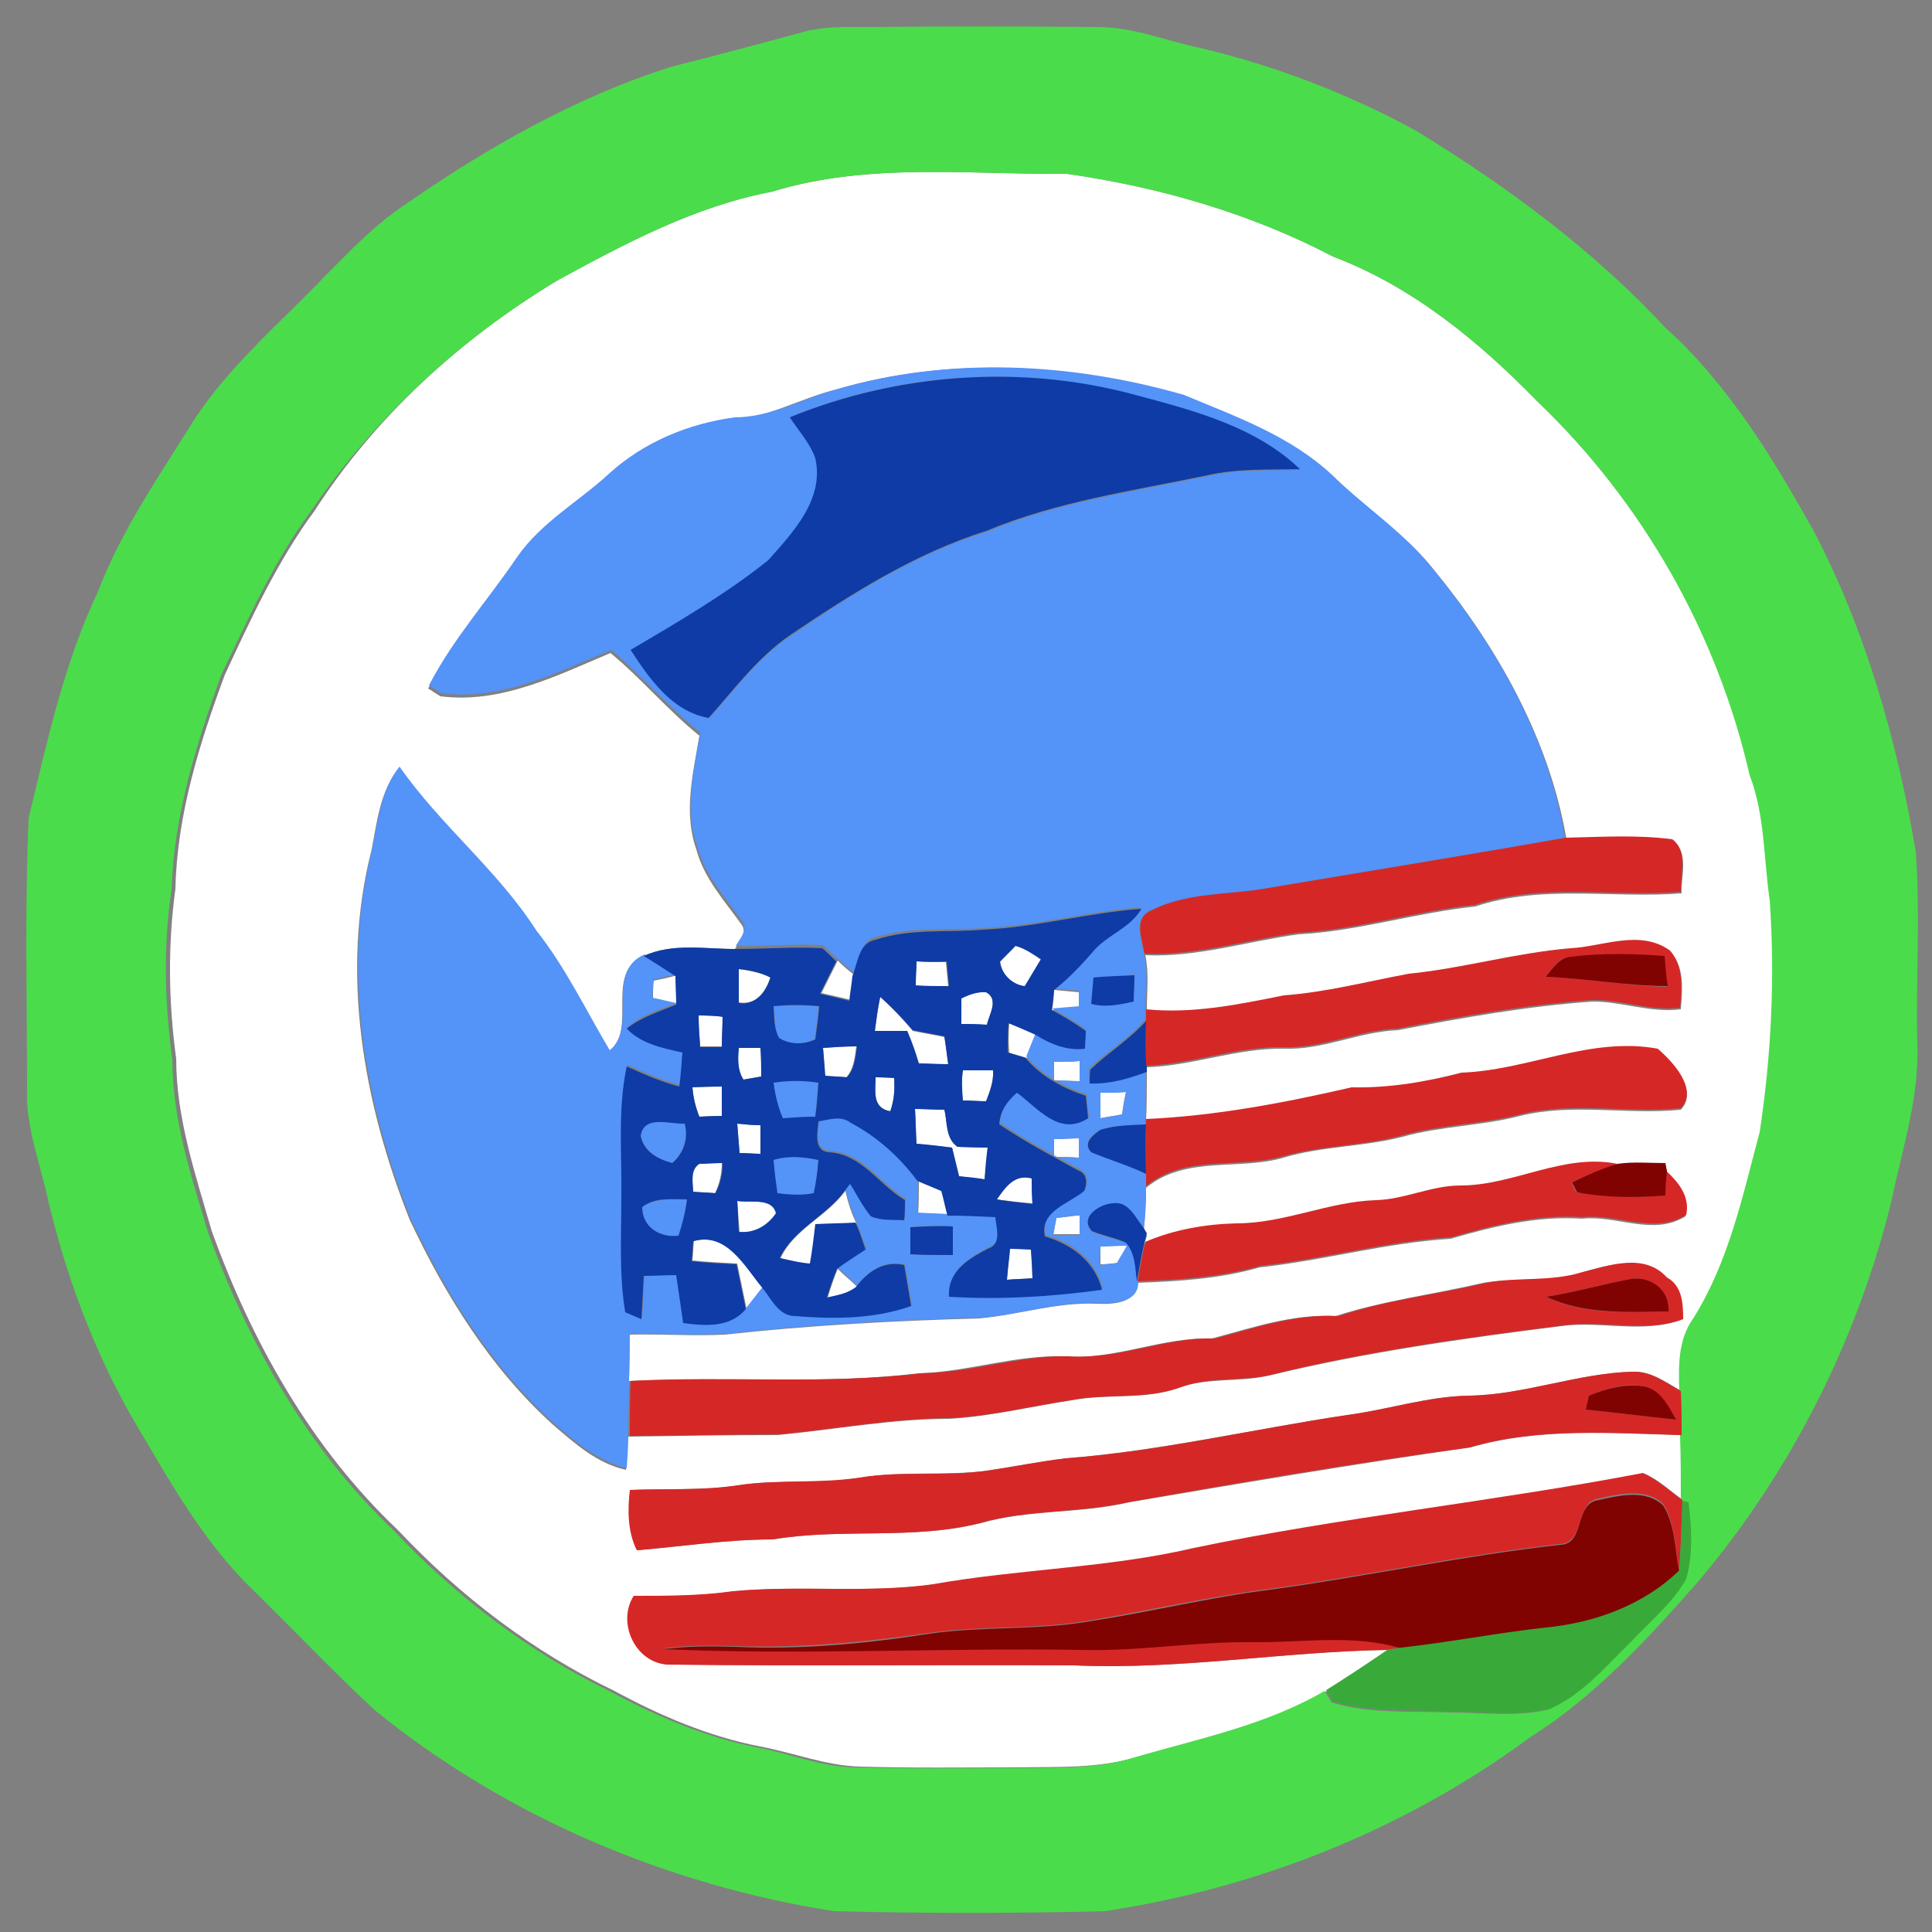 <?xml version="1.0" encoding="utf-8"?>
<!-- Generator: Adobe Illustrator 26.0.3, SVG Export Plug-In . SVG Version: 6.00 Build 0)  -->
<svg version="1.1" id="Layer_1" xmlns="http://www.w3.org/2000/svg" xmlns:xlink="http://www.w3.org/1999/xlink" x="0px" y="0px"
	 viewBox="0 0 250 250" style="enable-background:new 0 0 250 250;" xml:space="preserve">
<rect x="0" y="0" width="250" height="250" fill="#808080" stroke="none"/>
<style type="text/css">
	.st0{fill:#FFFFFF;}
	.st1{fill:#4BDC4B;}
	.st2{fill:#5493F7;}
	.st3{fill:#0E3BA5;}
	.st4{fill:#D62727;}
	.st5{fill:#800302;}
	.st6{fill:#39AA39;}
</style>
<g id="_x23_ffffffff">
	<path class="st0" d="M99.9,24.8c12.4-3.8,25.4-2.2,38.2-2.3c11.9,1.7,23.7,5.1,34.4,10.7c10.3,3.9,18.9,11,26.5,18.8
		c13.6,13,23.2,30,27.7,48.2c2,5.2,1.8,10.8,2.6,16.2c0.6,10,0.1,20.1-1.3,30c-2.3,8.2-4,16.8-8.6,24.1c-2,2.8-1.9,6.2-1.8,9.5
		c-2-1.1-3.9-2.6-6.3-2.5c-7.2,0.2-14,3-21.2,3.1c-5.3,0.1-10.4,1.8-15.6,2.5c-12.2,1.8-24.2,4.6-36.4,5.6
		c-3.4,0.4-6.8,1.1-10.2,1.6c-5.5,0.7-11,0-16.5,0.9c-5.2,0.9-10.6,0.2-15.8,1c-4.6,0.7-9.3,0.4-13.9,0.6c-0.3,2.6-0.4,5.4,0.9,7.8
		c5.8-0.5,11.7-1.4,17.5-1.4c8.9-1.5,18,0.1,26.8-2.1c6.3-1.8,12.8-1.2,19.2-2.7c14.7-2.5,29.4-5,44.2-7.1
		c8.9-2.6,18.3-1.8,27.5-1.6c0.1,2.8,0.1,5.7,0.1,8.5c-1.7-1.2-3.2-2.7-5.1-3.5c-19.3,3.6-38.9,5.7-58.1,9.7
		c-11.1,2.6-22.5,2.7-33.6,4.6c-8.6,1.2-17.3,0.1-25.9,0.9c-4.2,0.6-8.5,0.7-12.8,0.6c-2.4,3.7,0.4,9.2,4.9,8.9
		c17.3,0.2,34.7,0,52,0.1c13.6,0.6,27-1.8,40.5-2c-2.6,1.7-5.3,3.5-7.9,5.2c-7.6,4.4-16.3,6.2-24.6,8.6c-5.1,1.6-10.6,1.3-15.9,1.4
		c-6.7,0-13.3,0.1-20-0.1c-4.5-0.1-8.7-1.8-13-2.6c-6.7-1.3-13-4-18.9-7.2c-10.6-5.1-20-12.3-28-20.8
		c-11.2-10.6-18.9-24.3-24.1-38.7c-2.1-7.3-4.6-14.6-4.6-22.3c-1-7.3-1.1-14.7-0.1-22c0.2-9.5,3.1-18.8,6.4-27.7
		c3.4-7.3,6.8-14.7,11.6-21.2C48.5,54,59.5,43.9,72.1,36.3C80.9,31.5,89.9,26.7,99.9,24.8 M108.2,50.4c-4.5,1.1-8.6,3.5-13.2,4
		c-6,0.8-11.8,3.2-16.3,7.3c-3.9,3.6-8.8,6.4-11.9,10.8c-3.8,5.5-8.3,10.6-11.4,16.6c0.4,0.2,1.2,0.8,1.6,1c7.8,1,15.1-2.7,22-5.6
		c4,3.3,7.4,7.4,11.5,10.7c-0.8,4.8-2.1,9.9-0.4,14.7c1,3.8,3.7,6.7,5.9,9.8c0.7,1-0.4,2.2-0.9,3.1c-3.9,0-8.1-0.8-11.8,0.9
		c-5.2,2.3-0.7,9.4-4.5,12.4c-3.1-5.2-5.7-10.8-9.5-15.5c-5-7.8-12.5-13.6-17.7-21.2c-2.4,3-2.8,6.8-3.5,10.5
		c-4.1,15.9-1.1,32.8,4.9,47.9c4.6,9.8,10.5,19.3,18.6,26.6c2.8,2.4,5.7,5,9.4,5.8c0.1-1.4,0.2-2.9,0.2-4.3
		c6.5-0.1,12.9-0.2,19.4-0.2c7.4-0.7,14.8-2.1,22.2-2.1c5.4-0.3,10.6-1.6,15.9-2.4c4.6-0.9,9.3,0,13.8-1.6c3.8-1.4,7.8-0.7,11.7-1.6
		c12.4-3,25.1-4.8,37.8-6.4c5.1-0.7,10.6,1,15.5-0.8c0-2-0.1-4.2-2.1-5.4c-2.9-3.2-7.4-1.6-10.9-0.7c-4.1,1.3-8.4,0.6-12.6,1.3
		c-6.4,1.5-12.9,2.3-19.1,4.3c-5.6-0.3-10.7,1.5-16,2.9c-6.5-0.2-12.5,2.8-19,2.3c-6.4-0.2-12.5,2-18.9,2.2
		c-12.5,1.5-25.1,0.4-37.7,1c0-2,0.1-4,0.1-6c4.2-0.1,8.3,0.2,12.5,0c10.9-1.2,21.9-1.8,33-2.1c5.1-0.5,9.9-2.1,15.1-1.9
		c2,0.1,5.2,0,5.2-2.7c5.4-0.2,10.7-0.5,15.9-2c8.3-0.9,16.4-3.2,24.7-3.7c5.5-1.6,11.2-3,17-2.6c4.5-0.5,9.2,2.3,13.4-0.3
		c0.5-2.4-1.1-4.2-2.6-5.7l-0.2-1c-2.1,0-4.1-0.2-6.2,0.1c-7.1-1.4-13.4,2.8-20.3,2.8c-3.8,0-7.2,1.9-10.9,2c-6.1,0.1-11.9,3-18,3
		c-4,0.1-8.1,0.8-11.8,2.4l0.3-1.1l-0.4-0.7c0.2-1.8,0.3-3.6,0.3-5.5c5.1-4.2,12-2.2,17.8-3.9c5-1.5,10.4-1.4,15.4-2.7
		c5-1.4,10.2-1.4,15.2-2.7c6.8-1.7,13.9-0.1,20.8-0.8c2.3-2.4-1-6-3-7.7c-8.7-1.7-16.8,2.7-25.4,3.1c-4.6,1.3-9.4,2.1-14.2,2
		c-8.7,2-17.6,3.7-26.6,4.1c0.1-2.1,0.1-4.1,0.1-6.2l0-0.8c6-0.2,11.7-2.5,17.7-2.4c5.1,0.2,9.7-2.2,14.8-2.4
		c8.3-1.6,16.7-3.1,25.2-3.7c3.8,0,7.5,1.5,11.4,1c0.2-2.5,0.5-5.4-1.3-7.4c-3.9-2.8-8.6-0.5-12.9-0.3c-7,0.6-13.8,2.7-20.9,3.2
		c-5.4,1-10.7,2.5-16.2,2.8c-5.9,1.2-11.8,2.4-17.8,1.8c0-2.4,0.3-4.8-0.2-7.1c6.7,0.3,13.2-1.8,19.8-2.7c7.7-0.4,15.2-2.8,22.9-3.6
		c8.7-2.9,17.8-1,26.7-1.7c-0.1-2.2,1-5.2-1.1-6.8c-4.6-0.6-9.2-0.4-13.8-0.2c-2.2-12.9-8.9-24.8-17.1-34.8
		c-3.7-4.7-8.8-7.9-13-12.1c-5.4-5.1-12.5-7.6-19.2-10.4C138.7,47,122.8,46.1,108.2,50.4z"/>
	<path class="st0" d="M131.4,122.4c1.2,0.3,2.2,1,3.3,1.8c-0.7,1.1-1.4,2.3-2.1,3.5c-1.7-0.2-3-1.6-3.2-3.2
		C130.1,123.7,130.8,123.1,131.4,122.4z"/>
	<path class="st0" d="M118.6,124.4c1.3,0,2.5,0.1,3.8,0.1c0.1,1.1,0.2,2.1,0.3,3.2c-1.4,0-2.8-0.1-4.3-0.1
		C118.5,126.5,118.5,125.5,118.6,124.4z"/>
	<path class="st0" d="M95.6,125.4c1.4,0.2,2.8,0.5,4.1,1c-0.6,1.9-1.8,3.7-4.1,3.3C95.6,128.3,95.6,126.8,95.6,125.4z"/>
	<path class="st0" d="M106.3,128.5c0.7-1.4,1.4-2.8,2.1-4.2c0.7,0.7,1.4,1.3,2.2,1.9c-0.2,1.1-0.3,2.1-0.4,3.2
		C108.9,129.1,107.6,128.8,106.3,128.5z"/>
	<path class="st0" d="M84.6,126.9c1-0.2,2-0.4,3-0.7c0,1.2,0.1,2.5,0.1,3.7c-1.1-0.2-2.1-0.5-3.2-0.7
		C84.5,128.4,84.5,127.7,84.6,126.9z"/>
	<path class="st0" d="M124.4,129.2c1-0.5,2.1-0.9,3.2-0.8c1.7,0.9,0.4,2.8,0.1,4.2c-1.1,0-2.2-0.1-3.3-0.1
		C124.4,131.4,124.4,130.3,124.4,129.2z"/>
	<path class="st0" d="M136.4,128.1c1.1,0.1,2.2,0.2,3.2,0.3c0,0.5,0,1.5,0,2c-1.2,0.1-2.4,0.2-3.5,0.3
		C136.3,130.1,136.4,128.8,136.4,128.1z"/>
	<path class="st0" d="M113.9,129c1.5,1.4,2.9,2.8,4.2,4.4c1.4,0.3,2.7,0.5,4.1,0.8c0.2,1.2,0.4,2.4,0.5,3.6c-1.3,0-2.5-0.1-3.8-0.1
		c-0.5-1.4-1-2.8-1.5-4.2c-1.4,0-2.8,0-4.2,0C113.4,131.9,113.6,130.4,113.9,129z"/>
	<path class="st0" d="M90.4,131.4c1,0,2.1,0.1,3.1,0.1c0,1.3-0.1,2.6-0.1,3.9c-0.9,0-1.9,0-2.8,0C90.5,134.1,90.4,132.7,90.4,131.4z
		"/>
	<path class="st0" d="M130.6,132.4c1.2,0.4,2.3,0.9,3.5,1.5c-0.4,1-0.8,2-1.2,3c-0.6-0.2-1.8-0.5-2.3-0.7
		C130.5,134.9,130.5,133.7,130.6,132.4z"/>
	<path class="st0" d="M95.6,135.6c0.9-0.1,1.9,0,2.8,0c0.1,1.2,0.1,2.4,0.1,3.7c-0.6,0.1-1.7,0.3-2.3,0.4
		C95.4,138.5,95.4,137,95.6,135.6z"/>
	<path class="st0" d="M106.5,135.6c1.4-0.1,2.9-0.2,4.3-0.2c-0.2,1.4-0.3,2.9-1.3,4c-0.9-0.1-1.8-0.1-2.8-0.2
		C106.7,138,106.6,136.8,106.5,135.6z"/>
	<path class="st0" d="M136.4,137.4c1.1,0,2.2,0,3.3-0.1c0,0.6,0,1.9,0,2.6c-1.1,0-2.2-0.1-3.3-0.1
		C136.4,139.2,136.4,138,136.4,137.4z"/>
	<path class="st0" d="M124.6,138.5c1.3,0,2.6,0,3.9,0c0.1,1.4-0.4,2.7-0.9,4c-1,0-2-0.1-3-0.1C124.4,141.1,124.4,139.8,124.6,138.5z
		"/>
	<path class="st0" d="M113.3,139.4c0.6,0,1.8,0.1,2.4,0.1c0.1,1.5,0,2.9-0.5,4.3C112.8,143.3,113.3,141.1,113.3,139.4z"/>
	<path class="st0" d="M89.6,140.7c1.3,0,2.5-0.1,3.8-0.1c0,1.3,0,2.5,0,3.8c-1,0-1.9,0-2.9,0.1C90,143.2,89.7,142,89.6,140.7z"/>
	<path class="st0" d="M142.4,141.4c1.1,0,2.2,0,3.3-0.1c-0.2,0.9-0.4,1.9-0.5,2.9c-0.9,0.2-1.8,0.3-2.8,0.5
		C142.4,143.6,142.4,142.5,142.4,141.4z"/>
	<path class="st0" d="M118.4,143.5c1.2,0,2.5,0.1,3.8,0.1c0.4,1.6,0.2,3.7,1.7,4.8c1.3,0.1,2.6,0.1,3.9,0.1
		c-0.1,1.4-0.2,2.7-0.4,4.1c-1.1-0.1-2.2-0.2-3.3-0.4c-0.3-1.2-0.6-2.5-0.9-3.7c-1.5-0.2-3.1-0.3-4.6-0.5
		C118.5,146.5,118.5,145,118.4,143.5z"/>
	<path class="st0" d="M95.4,145.4c1,0.1,2,0.2,3,0.2c0,1.2,0,2.5,0,3.7c-0.9,0-1.8-0.1-2.7-0.1C95.6,148,95.5,146.7,95.4,145.4z"/>
	<path class="st0" d="M136.4,147.4c1.1,0,2.2-0.1,3.2-0.1c0,0.6,0,1.9,0,2.5c-1.1,0-2.2-0.1-3.2-0.1
		C136.4,149.1,136.4,148,136.4,147.4z"/>
	<path class="st0" d="M90.5,150.6c1-0.1,1.9-0.1,2.9-0.1c0,1.4-0.3,2.7-0.9,3.9c-1-0.1-1.9-0.1-2.9-0.2
		C89.7,153,89.3,151.4,90.5,150.6z"/>
	<path class="st0" d="M129,155.2c1.1-1.6,2.3-3.3,4.5-2.8c0,1.1,0.1,2.2,0.1,3.3C132.1,155.6,130.5,155.4,129,155.2z"/>
	<path class="st0" d="M118.9,152.9c1,0.4,2.1,0.9,3.1,1.3c0.3,1.1,0.6,2.1,0.8,3.2c-1.3,0-2.7-0.1-4-0.2
		C118.9,155.7,118.9,154.3,118.9,152.9z"/>
	<path class="st0" d="M101,162.8c1.8-3.8,6-5.4,8.4-8.7c0.3,1.5,0.8,2.9,1.4,4.2c-1.7,0.1-3.5,0.1-5.2,0.2c-0.2,1.7-0.4,3.4-0.7,5.1
		C103.6,163.4,102.3,163.1,101,162.8z"/>
	<path class="st0" d="M95.4,155.4c1.7,0.3,4.4-0.5,5.1,1.6c-1.1,1.6-2.8,2.7-4.8,2.4C95.6,158.1,95.5,156.8,95.4,155.4z"/>
	<path class="st0" d="M136.7,157.6c1-0.1,2-0.2,3-0.4c0,0.6,0,1.9,0,2.5c-1.1,0-2.2,0-3.4,0C136.4,159.2,136.6,158.1,136.7,157.6z"
		/>
	<path class="st0" d="M89.8,160.6c4.4-1.2,6.6,3.2,8.9,6c-0.7,0.9-1.4,1.8-2.1,2.7c-0.4-1.9-0.8-3.8-1.2-5.8
		c-1.9-0.1-3.9-0.2-5.8-0.4C89.7,162.3,89.7,161.4,89.8,160.6z"/>
	<path class="st0" d="M130.7,161.6c0.9,0,1.8,0.1,2.7,0.1c0.1,1.2,0.1,2.5,0.2,3.7c-1.1,0.1-2.2,0.1-3.3,0.2
		C130.4,164.3,130.5,162.9,130.7,161.6z"/>
	<path class="st0" d="M142.4,161.3c1.1-0.1,2.3-0.1,3.5-0.2c-0.4,0.8-0.9,1.5-1.3,2.3c-0.6,0.1-1.6,0.2-2.2,0.2
		C142.4,163.1,142.4,161.9,142.4,161.3z"/>
	<path class="st0" d="M108.4,164.2c0.8,0.8,1.7,1.5,2.5,2.3c-1.1,0.9-2.5,1.1-3.8,1.4C107.5,166.6,107.9,165.4,108.4,164.2z"/>
</g>
<g id="_x23_4bdc4bff">
	<path class="st1" d="M103.7,4.2c2.7-0.8,5.5-0.7,8.3-0.7c10-0.1,20-0.1,30.1,0c4.6,0,8.8,1.8,13.2,2.7c9.7,2.3,19.1,5.9,27.9,10.7
		c11.8,7.2,22.9,15.4,32.3,25.5c8.2,7.4,14,17,19.3,26.5c6.7,12.9,10.7,27.1,13.1,41.3c0.6,8.2,0,16.4,0.2,24.7
		c0.3,6.9-1.9,13.6-3.3,20.3c-4.4,18.1-13,35.2-25.1,49.5c-6.5,7.4-13.3,14.8-21.7,20.1c-16.1,11.9-35.2,19.5-55,22.5
		c-11.7,0.3-23.4,0.3-35.1,0c-21.6-3.4-42.4-12.2-59.4-26c-5.4-5-10.4-10.3-15.6-15.4c-6.8-6.5-11.3-14.9-16-22.8
		c-4.9-8.7-8.4-18.2-10.7-27.9c-1-4.7-2.9-9.4-2.7-14.3c0-11.7-0.3-23.4,0.2-35c2.4-10,4.6-20.1,9-29.4c2.9-7.6,7.5-14.3,11.8-21.2
		c4.5-7.3,11-12.8,16.9-18.9c3.3-3.3,6.5-6.8,10.4-9.5c10.9-7.6,22.5-14.3,35.2-18.3C92.6,7.2,98.2,5.7,103.7,4.2 M99.9,24.8
		c-10,1.9-19,6.7-27.8,11.5C59.5,43.9,48.5,54,40.2,66.2c-4.8,6.5-8.1,13.9-11.6,21.2c-3.2,8.9-6.1,18.1-6.4,27.7
		c-1.1,7.3-0.9,14.7,0.1,22c0,7.7,2.4,15,4.6,22.3c5.2,14.4,12.9,28.1,24.1,38.7c8,8.5,17.5,15.7,28,20.8c6,3.2,12.3,5.9,18.9,7.2
		c4.3,0.8,8.5,2.6,13,2.6c6.7,0.2,13.3,0.1,20,0.1c5.3-0.1,10.8,0.2,15.9-1.4c8.3-2.4,17.1-4.2,24.6-8.6c0.2,0.4,0.7,1.1,0.9,1.5
		c5,1.5,10.3,1.1,15.5,1.3c4.2,0,8.5,0.6,12.6-0.4c4.3-1.9,7.4-5.7,10.7-8.9c2.4-2.6,5.3-4.8,6.9-7.9c1-3.2,0.8-6.6,0.3-9.9
		l-0.8-0.2c0-2.8,0-5.7-0.1-8.5c0.1-1.9,0.1-3.8-0.1-5.7c-0.1-3.3-0.2-6.7,1.8-9.5c4.6-7.3,6.4-15.9,8.6-24.1c1.5-9.9,2-20,1.3-30
		c-0.8-5.4-0.6-11-2.6-16.2C222.2,82,212.6,65,199,52c-7.6-7.8-16.2-14.9-26.5-18.8c-10.7-5.6-22.5-9-34.4-10.7
		C125.3,22.6,112.2,21,99.9,24.8z"/>
</g>
<g id="_x23_5493f7ff">
	<path class="st2" d="M108.2,50.4c14.6-4.3,30.4-3.5,45,0.7c6.7,2.8,13.8,5.3,19.2,10.4c4.2,4.1,9.3,7.4,13,12.1
		c8.2,10,15,21.9,17.1,34.8c-13,2.3-26,4.4-39,6.6c-4.8,0.9-10.1,0.6-14.6,2.8c-2.4,1-1.1,3.7-0.9,5.6c0.6,2.3,0.3,4.7,0.2,7.1
		c0,0.3,0,1.1,0,1.4c-2.1,2.5-4.9,4.1-7.3,6.4c0,0.4,0,1.4,0,1.8c2.6,0.1,5-0.6,7.4-1.5c0,2.1,0,4.1-0.1,6.2l0,0.7
		c-2,0.1-4,0.1-5.9,0.7c-1,0.7-2.3,1.7-1.1,2.9c2.4,0.9,4.8,1.7,7.1,2.8c0,0.4,0,1.2,0,1.6c0,1.8-0.1,3.7-0.3,5.5
		c-1.1-1.3-1.9-3.6-4-3.2c-1.7,0-4.4,1.7-2.7,3.6c1.5,0.6,3.1,0.9,4.6,1.5c1.1,1.4,1.1,3.3,1.4,5c0,2.7-3.2,2.8-5.2,2.7
		c-5.1-0.2-10,1.5-15.1,1.9c-11,0.3-22,0.9-33,2.1c-4.2,0.2-8.3,0-12.5,0c0,2,0,4-0.1,6c0,2.4-0.1,4.7-0.1,7.1
		c0,1.4-0.1,2.9-0.2,4.3c-3.7-0.9-6.6-3.4-9.4-5.8c-8.1-7.3-14-16.8-18.6-26.6c-5.9-15-9-32-4.9-47.9c0.7-3.6,1.1-7.5,3.5-10.5
		c5.3,7.6,12.7,13.4,17.7,21.2c3.8,4.8,6.4,10.3,9.5,15.5c3.7-3-0.7-10.1,4.5-12.4c1.4,0.9,2.8,1.7,4.1,2.6c-1,0.2-2,0.4-3,0.7
		c0,0.8,0,1.5-0.1,2.3c1.1,0.2,2.1,0.5,3.2,0.7c-2.2,0.8-4.5,1.5-6.4,3.1c1.9,2,4.7,2.5,7.2,3.1c-0.1,1.5-0.2,3-0.4,4.4
		c-2.4-0.7-4.6-1.6-6.8-2.6c-1.2,5.6-0.6,11.4-0.7,17.1c0,4.9-0.4,9.9,0.5,14.7c0.5,0.2,1.6,0.7,2.1,0.9c0.1-1.9,0.2-3.7,0.3-5.6
		c1.4,0,2.8-0.1,4.2-0.1c0.3,2.1,0.6,4.1,0.9,6.2c2.8,0.4,6.1,0.6,8.1-1.8c0.7-0.9,1.4-1.8,2.1-2.7c1.2,1.4,2.1,3.7,4.3,3.7
		c5,0.4,10.2,0.4,15-1.3c-0.3-1.8-0.6-3.5-0.9-5.3c-2.6-0.6-4.7,0.8-6.2,2.8c-0.8-0.8-1.6-1.6-2.5-2.3c1.2-0.9,2.4-1.7,3.7-2.5
		c-0.4-1.2-0.8-2.3-1.3-3.5c-0.6-1.4-1.1-2.8-1.4-4.2c0.2-0.2,0.5-0.7,0.7-0.9c0.9,1.4,1.7,2.9,2.7,4.2c1.4,0.6,2.9,0.4,4.3,0.5
		c0-0.6,0.1-1.9,0.1-2.6c-3.4-2-5.6-6-9.9-6.2c-2-0.2-1.4-2.6-1.3-4c1.4-0.2,3-0.8,4.2,0.2c3.4,1.8,6.3,4.4,8.6,7.5
		c0,1.4,0,2.9-0.1,4.3c1.3,0.1,2.7,0.1,4,0.2c2.1,0,4.1,0,6.2,0.2c0.1,1.4,0.9,3.5-1,4.1c-2.5,1.4-5.2,2.9-5,6.2
		c6.6,0.4,13.2-0.1,19.8-0.9c-1-3.7-3.9-5.9-7.4-6.9c-0.7-3.3,3-4.2,5.1-5.9c0.4-0.9,0.4-2.2-0.7-2.6c-3.5-1.9-7-3.8-10.3-6
		c0.1-1.7,1-3.1,2.3-4.1c2.7,2.1,5.5,5.8,9.2,3.3c-0.1-1-0.2-2-0.3-2.9c-3-1-5.8-2.5-7.8-4.9c0.4-1,0.8-2,1.2-3
		c2,1.2,4.1,2.1,6.4,1.8c0-0.6,0.1-1.7,0.1-2.3c-1.4-1-2.9-1.9-4.4-2.7c1.2-0.1,2.3-0.2,3.5-0.3c0-0.5,0-1.5,0-2
		c-1.1-0.1-2.2-0.2-3.2-0.3c1.8-1.4,3.4-3.1,4.9-4.8c1.8-2.3,5-3.1,6.4-5.7c-6.9,0.5-13.6,2.4-20.5,2.7c-4.6,0.3-9.3-0.2-13.7,1.1
		c-2.2,0.4-2.3,3-3,4.7c-0.7-0.6-1.5-1.3-2.2-1.9c-0.6-0.5-1.2-1.1-1.8-1.7c-3.8-0.2-7.5,0.2-11.3,0.1c0.5-0.9,1.6-2,0.9-3.1
		c-2.2-3.1-4.9-6-5.9-9.8c-1.7-4.8-0.4-9.8,0.4-14.7c-4.1-3.3-7.5-7.3-11.5-10.7c-7,2.9-14.2,6.6-22,5.6c-0.4-0.2-1.2-0.8-1.6-1
		c3.1-6,7.6-11,11.4-16.6c3.1-4.5,8-7.2,11.9-10.8c4.5-4.1,10.3-6.5,16.3-7.3C99.7,54,103.8,51.6,108.2,50.4 M102.2,54
		c1.2,1.7,2.7,3.3,3.4,5.3c1.2,5.2-2.8,9.6-6.1,13.2c-5.5,4.5-11.7,8-17.8,11.6c2.4,3.7,5.4,8,10.1,8.8c3.3-3.7,6.3-7.8,10.5-10.6
		c7.9-5.4,16.1-10.6,25.4-13.5c9.1-3.8,19-5.2,28.6-7.2c3.9-0.9,8-0.7,12-0.8c-5.7-5.5-13.8-7.6-21.3-9.6
		C132.2,47.1,116.2,48.2,102.2,54 M141.5,126.5c-0.1,1.1-0.2,2.2-0.3,3.3c1.8,0.5,3.7,0.1,5.5-0.3c0-1.1,0.1-2.2,0.1-3.4
		C145,126.3,143.3,126.4,141.5,126.5 M136.4,137.4c0,0.6,0,1.8,0,2.4c1.1,0,2.2,0.1,3.3,0.1c0-0.6,0-1.9,0-2.6
		C138.6,137.4,137.5,137.4,136.4,137.4 M142.4,141.4c0,1.1,0,2.2,0,3.3c0.9-0.2,1.8-0.3,2.8-0.5c0.2-0.9,0.3-1.9,0.5-2.9
		C144.6,141.4,143.5,141.4,142.4,141.4 M136.4,147.4c0,0.6,0,1.7,0,2.3c1.1,0,2.2,0,3.2,0.1c0-0.6,0-1.9,0-2.5
		C138.6,147.3,137.5,147.4,136.4,147.4 M136.7,157.6c-0.1,0.5-0.3,1.6-0.4,2.2c1.1,0,2.2,0,3.4,0c0-0.6,0-1.9,0-2.5
		C138.7,157.3,137.7,157.5,136.7,157.6 M117.8,158.8c0,0.9,0,2.6,0,3.5c1.8,0.1,3.7,0.1,5.5,0.1c0-0.9,0-2.8,0-3.7
		C121.5,158.6,119.6,158.6,117.8,158.8 M142.4,161.3c0,0.6-0.1,1.8-0.1,2.4c0.6-0.1,1.6-0.2,2.2-0.2c0.4-0.8,0.9-1.5,1.3-2.3
		C144.7,161.2,143.6,161.3,142.4,161.3z"/>
	<path class="st2" d="M100.1,130.2c1.9-0.1,3.9-0.1,5.8,0c-0.1,1.4-0.3,2.9-0.5,4.3c-1.5,0.7-3.2,0.7-4.7-0.2
		C100.2,133,100.3,131.5,100.1,130.2z"/>
	<path class="st2" d="M100.1,140.1c1.9-0.3,3.9-0.3,5.8,0c-0.1,1.5-0.3,2.9-0.4,4.4c-1.4,0.1-2.8,0.2-4.2,0.2
		C100.6,143.3,100.3,141.7,100.1,140.1z"/>
	<path class="st2" d="M82.9,147c0.3-2.8,3.8-1.6,5.7-1.6c0.5,1.9-0.2,3.8-1.6,5.1C85.2,150.1,83.4,149,82.9,147z"/>
	<path class="st2" d="M100.1,150.1c1.9-0.6,3.9-0.4,5.8,0c-0.1,1.4-0.3,2.9-0.6,4.3c-1.6,0.3-3.2,0.3-4.7,0
		C100.3,153,100.2,151.6,100.1,150.1z"/>
	<path class="st2" d="M83.1,156.2c1.7-1.2,3.8-1,5.8-1c-0.2,1.6-0.6,3.2-1.1,4.7C85.4,160.2,83.1,158.8,83.1,156.2z"/>
</g>
<g id="_x23_0e3ba5ff">
	<path class="st3" d="M102.2,54c14-5.7,30-6.9,44.7-2.9c7.5,2,15.6,4.1,21.3,9.6c-4,0.1-8.1-0.1-12,0.8c-9.6,2-19.5,3.4-28.6,7.2
		c-9.2,2.9-17.4,8.1-25.4,13.5C98,85.1,95,89.2,91.7,92.9c-4.7-0.8-7.7-5.1-10.1-8.8c6.1-3.6,12.3-7.2,17.8-11.6
		c3.2-3.6,7.3-7.9,6.1-13.2C104.8,57.3,103.3,55.7,102.2,54z"/>
	<path class="st3" d="M127.2,120.3c6.9-0.3,13.6-2.2,20.5-2.7c-1.5,2.6-4.6,3.4-6.4,5.7c-1.5,1.7-3.1,3.4-4.9,4.8
		c-0.1,0.6-0.2,1.9-0.3,2.6c1.5,0.8,3,1.7,4.4,2.7c0,0.6-0.1,1.7-0.1,2.3c-2.3,0.3-4.5-0.6-6.4-1.8c-1.1-0.5-2.3-1-3.5-1.5
		c-0.1,1.2-0.1,2.5-0.1,3.8c0.6,0.2,1.8,0.5,2.3,0.7c2,2.4,4.8,3.9,7.8,4.9c0.1,1,0.2,2,0.3,2.9c-3.7,2.4-6.5-1.3-9.2-3.3
		c-1.3,1.1-2.2,2.4-2.3,4.1c3.3,2.2,6.8,4.1,10.3,6c1.1,0.4,1.1,1.7,0.7,2.6c-2,1.7-5.8,2.6-5.1,5.9c3.5,1,6.5,3.3,7.4,6.9
		c-6.5,0.9-13.2,1.3-19.8,0.9c-0.2-3.3,2.5-4.9,5-6.2c1.9-0.6,1.1-2.7,1-4.1c-2-0.1-4.1-0.2-6.2-0.2c-0.3-1.1-0.5-2.1-0.8-3.2
		c-1-0.4-2.1-0.9-3.1-1.3c-2.3-3.1-5.2-5.7-8.6-7.5c-1.3-1-2.8-0.4-4.2-0.2c-0.1,1.3-0.7,3.8,1.3,4c4.3,0.2,6.5,4.2,9.9,6.2
		c0,0.6,0,1.9-0.1,2.6c-1.4-0.1-2.9,0.1-4.3-0.5c-1.1-1.3-1.8-2.8-2.7-4.2c-0.2,0.2-0.5,0.7-0.7,0.9c-2.4,3.3-6.7,5-8.4,8.7
		c1.3,0.3,2.6,0.6,3.9,0.7c0.3-1.7,0.5-3.4,0.7-5.1c1.7-0.1,3.5-0.1,5.2-0.2c0.5,1.1,0.9,2.3,1.3,3.5c-1.2,0.8-2.5,1.6-3.7,2.5
		c-0.5,1.2-0.9,2.4-1.3,3.7c1.3-0.3,2.7-0.5,3.8-1.4c1.5-2,3.6-3.4,6.2-2.8c0.3,1.8,0.6,3.5,0.9,5.3c-4.8,1.7-10,1.7-15,1.3
		c-2.2,0-3.1-2.3-4.3-3.7c-2.3-2.8-4.6-7.2-8.9-6c-0.1,0.9-0.1,1.8-0.2,2.6c1.9,0.2,3.8,0.3,5.8,0.4c0.4,1.9,0.8,3.8,1.2,5.8
		c-2,2.4-5.2,2.2-8.1,1.8c-0.3-2.1-0.6-4.1-0.9-6.2c-1.4,0-2.8,0.1-4.2,0.1c-0.1,1.9-0.2,3.7-0.3,5.6c-0.5-0.2-1.6-0.7-2.1-0.9
		c-0.8-4.9-0.5-9.8-0.5-14.7c0.1-5.7-0.5-11.5,0.7-17.1c2.2,1,4.5,2,6.8,2.6c0.2-1.5,0.3-3,0.4-4.4c-2.6-0.6-5.3-1.1-7.2-3.1
		c1.9-1.5,4.2-2.2,6.4-3.1c0-1.2-0.1-2.4-0.1-3.7c-1.4-0.9-2.8-1.8-4.1-2.6c3.7-1.7,7.9-0.9,11.8-0.9c3.8,0,7.5-0.3,11.3-0.1
		c0.6,0.5,1.2,1.1,1.8,1.7c-0.7,1.4-1.4,2.8-2.1,4.2c1.3,0.3,2.6,0.6,3.8,0.9c0.1-1.1,0.3-2.1,0.4-3.2c0.7-1.7,0.8-4.3,3-4.7
		C117.9,120.1,122.6,120.7,127.2,120.3 M131.4,122.4c-0.7,0.7-1.3,1.3-2,2c0.2,1.7,1.6,3,3.2,3.2c0.7-1.2,1.4-2.3,2.1-3.5
		C133.7,123.5,132.6,122.7,131.4,122.4 M118.6,124.4c0,1.1-0.1,2.1-0.1,3.1c1.4,0.1,2.8,0.1,4.3,0.1c-0.1-1.1-0.2-2.1-0.3-3.2
		C121.1,124.5,119.8,124.5,118.6,124.4 M95.6,125.4c0,1.5,0,2.9,0,4.4c2.2,0.3,3.5-1.4,4.1-3.3C98.3,125.8,97,125.5,95.6,125.4
		 M124.4,129.2c0,1.1,0,2.2,0,3.3c1.1,0,2.2,0,3.3,0.1c0.3-1.3,1.6-3.3-0.1-4.2C126.5,128.3,125.4,128.7,124.4,129.2 M113.9,129
		c-0.3,1.4-0.5,2.9-0.7,4.4c1.4,0,2.8,0,4.2,0c0.6,1.4,1.1,2.8,1.5,4.2c1.3,0,2.5,0.1,3.8,0.1c-0.2-1.2-0.3-2.4-0.5-3.6
		c-1.4-0.3-2.7-0.5-4.1-0.8C116.8,131.8,115.4,130.3,113.9,129 M100.1,130.2c0.1,1.4,0,2.8,0.7,4.1c1.4,0.9,3.2,0.9,4.7,0.2
		c0.2-1.4,0.4-2.9,0.5-4.3C104,130,102.1,130,100.1,130.2 M90.4,131.4c0,1.4,0.1,2.7,0.2,4.1c0.9,0,1.9,0,2.8,0
		c0-1.3,0.1-2.6,0.1-3.9C92.5,131.4,91.4,131.4,90.4,131.4 M95.6,135.6c-0.1,1.4-0.2,2.8,0.6,4.1c0.6-0.1,1.7-0.3,2.3-0.4
		c0-1.2,0-2.5-0.1-3.7C97.4,135.6,96.5,135.6,95.6,135.6 M106.5,135.6c0.1,1.2,0.2,2.4,0.3,3.6c0.9,0.1,1.8,0.1,2.8,0.2
		c1-1.1,1.1-2.6,1.3-4C109.4,135.4,107.9,135.5,106.5,135.6 M124.6,138.5c-0.2,1.3-0.1,2.6,0,3.9c1,0,2,0.1,3,0.1
		c0.5-1.3,1-2.6,0.9-4C127.2,138.5,125.9,138.5,124.6,138.5 M113.3,139.4c0,1.8-0.5,4,1.9,4.4c0.5-1.4,0.6-2.8,0.5-4.3
		C115.1,139.4,113.9,139.4,113.3,139.4 M89.6,140.7c0.1,1.3,0.4,2.6,0.9,3.8c0.9,0,1.9-0.1,2.9-0.1c0-1.3,0-2.5,0-3.8
		C92.1,140.6,90.9,140.6,89.6,140.7 M100.1,140.1c0.2,1.6,0.6,3.2,1.2,4.6c1.4-0.1,2.8-0.2,4.2-0.2c0.2-1.5,0.3-2.9,0.4-4.4
		C104,139.8,102,139.8,100.1,140.1 M118.4,143.5c0.1,1.5,0.1,3,0.2,4.5c1.5,0.1,3.1,0.3,4.6,0.5c0.3,1.2,0.6,2.5,0.9,3.7
		c1.1,0.1,2.2,0.2,3.3,0.4c0.1-1.4,0.2-2.7,0.4-4.1c-1.3,0-2.6-0.1-3.9-0.1c-1.6-1.1-1.3-3.2-1.7-4.8
		C120.9,143.6,119.7,143.5,118.4,143.5 M82.9,147c0.4,2,2.2,3,4.1,3.5c1.5-1.3,2.1-3.2,1.6-5.1C86.7,145.5,83.3,144.2,82.9,147
		 M95.4,145.4c0.1,1.3,0.2,2.6,0.3,3.8c0.9,0,1.8,0.1,2.7,0.1c0-1.2,0-2.5,0-3.7C97.4,145.6,96.4,145.5,95.4,145.4 M90.5,150.6
		c-1.3,0.8-0.8,2.4-0.8,3.6c0.9,0.1,1.9,0.1,2.9,0.2c0.6-1.2,0.9-2.5,0.9-3.9C92.5,150.5,91.5,150.6,90.5,150.6 M100.1,150.1
		c0.1,1.4,0.3,2.9,0.5,4.3c1.6,0.2,3.2,0.3,4.7,0c0.3-1.4,0.5-2.9,0.6-4.3C104,149.7,102,149.5,100.1,150.1 M129,155.2
		c1.5,0.3,3.1,0.4,4.6,0.6c-0.1-1.1-0.1-2.2-0.1-3.3C131.3,151.9,130.1,153.6,129,155.2 M83.1,156.2c0,2.6,2.3,4,4.7,3.7
		c0.5-1.5,0.9-3.1,1.1-4.7C86.9,155.2,84.7,154.9,83.1,156.2 M95.4,155.4c0.1,1.3,0.1,2.7,0.2,4c2,0.2,3.7-0.8,4.8-2.4
		C99.9,154.9,97.1,155.7,95.4,155.4 M130.7,161.6c-0.1,1.3-0.3,2.7-0.4,4c1.1-0.1,2.2-0.1,3.3-0.2c0-1.2-0.1-2.5-0.2-3.7
		C132.5,161.6,131.6,161.6,130.7,161.6z"/>
	<path class="st3" d="M141.5,126.5c1.8-0.2,3.5-0.2,5.3-0.3c0,1.1-0.1,2.3-0.1,3.4c-1.8,0.4-3.7,0.8-5.5,0.3
		C141.3,128.8,141.4,127.7,141.5,126.5z"/>
	<path class="st3" d="M141.1,138.4c2.3-2.2,5.1-3.9,7.3-6.4c-0.1,2,0,3.9,0,5.9l0,0.8c-2.4,0.9-4.8,1.6-7.4,1.5
		C141,139.7,141,138.8,141.1,138.4z"/>
	<path class="st3" d="M142.4,146.2c1.9-0.6,3.9-0.6,5.9-0.7c-0.1,2.1,0,4.2,0,6.4c-2.3-1.1-4.7-1.8-7.1-2.8
		C140.1,147.9,141.4,146.9,142.4,146.2z"/>
	<path class="st3" d="M141.3,159.3c-1.7-1.8,1-3.5,2.7-3.6c2.1-0.3,2.9,1.9,4,3.2l0.4,0.7l-0.3,1.1c-0.4,1.7-0.7,3.4-1,5.1
		c-0.2-1.7-0.2-3.6-1.4-5C144.4,160.2,142.8,159.9,141.3,159.3z"/>
	<path class="st3" d="M117.8,158.8c1.8-0.1,3.7-0.2,5.5-0.1c0,0.9,0,2.8,0,3.7c-1.9,0-3.7,0-5.5-0.1
		C117.8,161.4,117.8,159.6,117.8,158.8z"/>
</g>
<g id="_x23_d62727ff">
	<path class="st4" d="M202.6,108.4c4.6-0.1,9.2-0.4,13.8,0.2c2.1,1.6,1,4.6,1.1,6.8c-8.9,0.7-18-1.2-26.7,1.7
		c-7.7,0.8-15.1,3.2-22.9,3.6c-6.6,0.9-13.1,3-19.8,2.7c-0.3-1.9-1.5-4.6,0.9-5.6c4.5-2.3,9.7-2,14.6-2.8
		C176.6,112.8,189.6,110.7,202.6,108.4z"/>
	<path class="st4" d="M203.2,122.7c4.2-0.2,9-2.5,12.9,0.3c1.8,2.1,1.5,4.9,1.3,7.4c-3.9,0.5-7.6-1.1-11.4-1
		c-8.5,0.6-16.9,2.1-25.2,3.7c-5.1,0.2-9.7,2.6-14.8,2.4c-6-0.1-11.7,2.2-17.7,2.4c-0.1-2-0.1-3.9,0-5.9c0-0.4,0-1.1,0-1.4
		c6,0.6,11.9-0.6,17.8-1.8c5.5-0.4,10.8-1.8,16.2-2.8C189.3,125.3,196.1,123.3,203.2,122.7 M200,126.4c5.3,0.2,10.5,1.2,15.7,1.3
		c-0.1-1.3-0.2-2.6-0.4-3.9c-4-0.3-8.1-0.4-12.1,0.1C201.7,123.8,201,125.3,200,126.4z"/>
	<path class="st4" d="M189.1,138.8c8.6-0.3,16.7-4.7,25.4-3.1c2,1.7,5.3,5.3,3,7.7c-6.9,0.7-13.9-0.9-20.8,0.8
		c-5,1.3-10.2,1.3-15.2,2.7c-5.1,1.4-10.4,1.3-15.4,2.7c-5.9,1.7-12.8-0.3-17.8,3.9c0-0.4,0-1.2,0-1.6c-0.1-2.1-0.1-4.2,0-6.4l0-0.7
		c9-0.4,17.9-2.1,26.6-4.1C179.8,140.8,184.5,140,189.1,138.8z"/>
	<path class="st4" d="M189,153.4c6.9,0,13.3-4.2,20.3-2.8c-2,0.7-4,1.5-6,2.4c0.2,0.3,0.5,1,0.7,1.3c3.8,0.6,7.6,0.7,11.4,0.4
		c0.1-1.1,0.2-2.1,0.2-3.2c1.6,1.5,3.1,3.3,2.6,5.7c-4.2,2.6-8.9-0.2-13.4,0.3c-5.8-0.4-11.5,1-17,2.6c-8.3,0.5-16.4,2.8-24.7,3.7
		c-5.2,1.5-10.6,1.8-15.9,2c0.3-1.7,0.6-3.4,1-5.1c3.7-1.6,7.8-2.3,11.8-2.4c6.2,0,11.9-2.8,18-3C181.8,155.2,185.2,153.4,189,153.4
		z"/>
	<path class="st4" d="M204.8,164.6c3.5-0.9,8-2.5,10.9,0.7c2,1.1,2.1,3.4,2.1,5.4c-4.9,1.8-10.4,0.1-15.5,0.8
		c-12.7,1.6-25.4,3.3-37.8,6.4c-3.9,0.9-8,0.2-11.7,1.6c-4.4,1.6-9.2,0.8-13.8,1.6c-5.3,0.8-10.6,2.1-15.9,2.4
		c-7.5,0-14.8,1.4-22.2,2.1c-6.5,0-13,0.2-19.4,0.2c0-2.4,0-4.7,0.1-7.1c12.5-0.7,25.2,0.5,37.7-1c6.4-0.1,12.5-2.3,18.9-2.2
		c6.5,0.5,12.5-2.5,19-2.3c5.3-1.4,10.4-3.2,16-2.9c6.2-2.1,12.8-2.8,19.1-4.3C196.3,165.2,200.7,165.9,204.8,164.6 M200.1,167.8
		c4.8,2.4,10.5,2,15.8,1.9c0.2-2.7-2.3-4.6-4.9-4.2C207.3,166.2,203.7,167.2,200.1,167.8z"/>
	<path class="st4" d="M190,180.6c7.2-0.1,14.1-2.9,21.2-3.1c2.4-0.1,4.3,1.4,6.3,2.5c0.1,1.9,0.1,3.8,0.1,5.7
		c-9.2-0.3-18.6-1-27.5,1.6c-14.8,2-29.5,4.5-44.2,7.1c-6.3,1.4-12.9,0.9-19.2,2.7c-8.8,2.2-17.9,0.6-26.8,2.1
		c-5.9,0-11.7,0.9-17.5,1.4c-1.2-2.4-1.2-5.2-0.9-7.8c4.7-0.2,9.3,0.1,13.9-0.6c5.2-0.8,10.6-0.2,15.8-1c5.5-0.9,11-0.1,16.5-0.9
		c3.4-0.5,6.8-1.2,10.2-1.6c12.3-0.9,24.3-3.8,36.4-5.6C179.6,182.4,184.7,180.7,190,180.6 M205.6,180.6c-0.1,0.4-0.3,1.3-0.4,1.8
		c3.9,0.4,7.8,0.9,11.7,1.3c-1.1-1.7-2.1-3.8-4.2-4.3C210.3,178.9,207.9,179.7,205.6,180.6z"/>
	<path class="st4" d="M154.5,200.3c19.2-4,38.8-6,58.1-9.7c1.9,0.9,3.4,2.3,5.1,3.5c-0.1,3-0.2,6-0.4,9c-0.6-2.8-0.5-6-2.1-8.5
		c-2.2-2.1-5.7-1.3-8.3-0.7c-3.2,0.4-1.7,5.8-5.1,5.9c-12.6,1.4-25,4.1-37.5,5.8c-7.9,1-15.6,2.8-23.4,4.1
		c-6.8,1.2-13.8,0.6-20.7,1.6c-8.3,1.2-16.8,2-25.2,1.7c-3.1-0.1-6.1-0.1-9.2,0.3c18,0.8,36.1-0.2,54.1,0.1c7.3,0.2,14.6-1.2,22-1
		c6.4,0.1,13.1-1.2,19.3,0.8c-0.5,0.1-1.4,0.2-1.8,0.3c-13.5,0.2-26.9,2.6-40.5,2c-17.3-0.1-34.7,0.1-52-0.1
		c-4.5,0.2-7.2-5.3-4.9-8.9c4.3,0,8.6,0,12.8-0.6c8.6-0.8,17.3,0.3,25.9-0.9C132,203,143.4,202.9,154.5,200.3z"/>
</g>
<g id="_x23_800302ff">
	<path class="st5" d="M200,126.4c0.9-1,1.7-2.5,3.3-2.6c4-0.5,8.1-0.4,12.1-0.1c0.1,1.3,0.2,2.6,0.4,3.9
		C210.5,127.6,205.3,126.6,200,126.4z"/>
	<path class="st5" d="M209.3,150.6c2.1-0.3,4.1-0.1,6.2-0.1l0.2,1c-0.1,1.1-0.2,2.1-0.2,3.2c-3.8,0.3-7.6,0.3-11.4-0.4
		c-0.2-0.3-0.5-1-0.7-1.3C205.3,152.1,207.3,151.2,209.3,150.6z"/>
	<path class="st5" d="M200.1,167.8c3.7-0.6,7.2-1.6,10.9-2.3c2.6-0.4,5.1,1.4,4.9,4.2C210.6,169.8,204.9,170.1,200.1,167.8z"/>
	<path class="st5" d="M205.6,180.6c2.2-0.9,4.7-1.6,7.1-1.2c2.2,0.4,3.2,2.6,4.2,4.3c-3.9-0.4-7.8-0.9-11.7-1.3
		C205.3,181.9,205.5,181,205.6,180.6z"/>
	<path class="st5" d="M206.9,194.1c2.7-0.6,6.1-1.4,8.3,0.7c1.6,2.5,1.5,5.7,2.1,8.5c-4.6,4.5-11,6.8-17.3,7.4
		c-6.3,0.7-12.4,1.9-18.7,2.6c-6.3-1.9-12.9-0.7-19.3-0.8c-7.3-0.1-14.6,1.2-22,1c-18-0.3-36.1,0.7-54.1-0.1c3-0.4,6.1-0.4,9.2-0.3
		c8.4,0.4,16.9-0.4,25.2-1.7c6.9-1,13.8-0.4,20.7-1.6c7.8-1.2,15.5-3.1,23.4-4.1c12.5-1.7,24.9-4.4,37.5-5.8
		C205.2,199.8,203.6,194.5,206.9,194.1z"/>
</g>
<g id="_x23_39aa39ff">
	<path class="st6" d="M217.7,194.2l0.8,0.2c0.4,3.3,0.6,6.7-0.3,9.9c-1.7,3.1-4.6,5.4-6.9,7.9c-3.3,3.2-6.4,7-10.7,8.9
		c-4.1,1-8.4,0.4-12.6,0.4c-5.2-0.3-10.5,0.1-15.5-1.3c-0.2-0.4-0.7-1.1-0.9-1.5c2.7-1.7,5.3-3.4,7.9-5.2c0.5-0.1,1.4-0.2,1.8-0.3
		c6.3-0.7,12.4-1.9,18.7-2.6c6.3-0.6,12.7-2.9,17.3-7.4C217.5,200.2,217.6,197.2,217.7,194.2z"/>
</g>
</svg>
